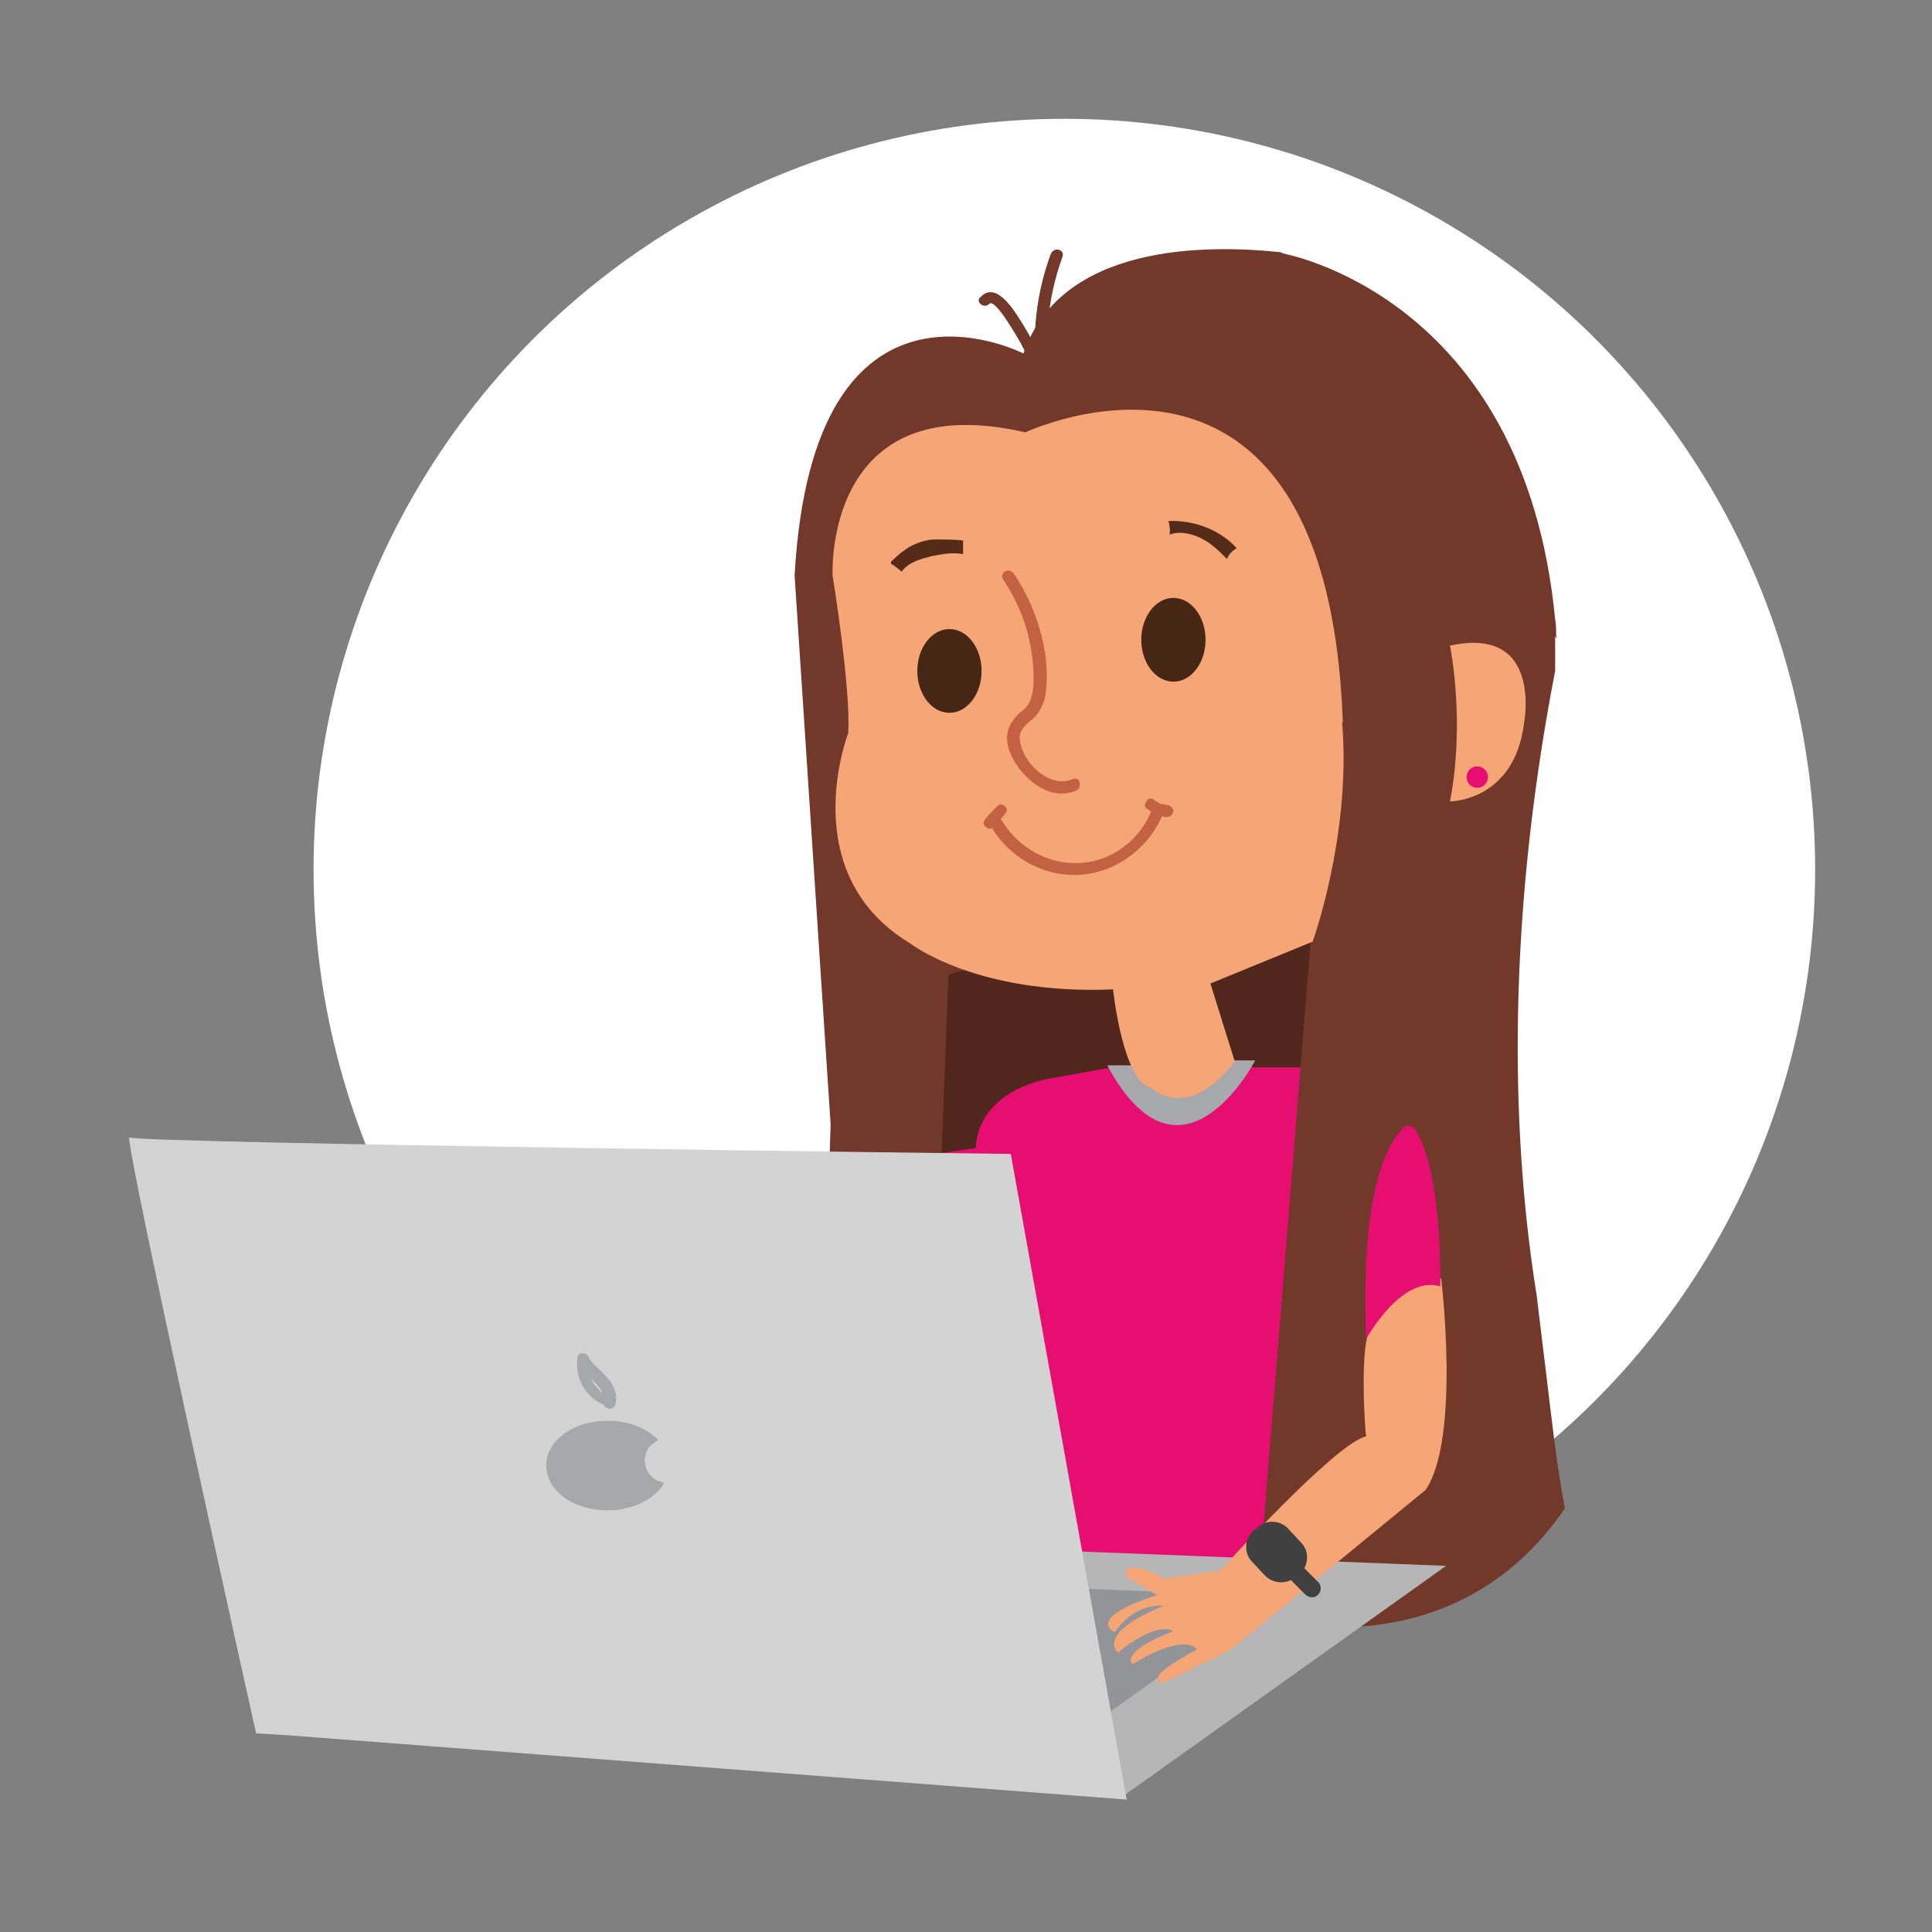 <?xml version="1.0" encoding="utf-8"?>
<!-- Generator: Adobe Illustrator 24.0.1, SVG Export Plug-In . SVG Version: 6.00 Build 0)  -->
<svg version="1.1" id="Layer_1" xmlns="http://www.w3.org/2000/svg" xmlns:xlink="http://www.w3.org/1999/xlink" x="0px" y="0px"
	 viewBox="0 0 198.4 198.4" style="enable-background:new 0 0 198.4 198.4;" xml:space="preserve">
<rect x="0" y="0" width="198.4" height="198.4" fill="#808080" stroke="none"/>
<style type="text/css">
	.st0{fill:#FFFFFF;}
	.st1{fill:#51261D;}
	.st2{fill:#E70E71;}
	.st3{fill:#72382A;}
	.st4{fill:#F5A576;}
	.st5{fill:#A6A8AB;}
	.st6{fill:#462615;}
	.st7{fill:#C36242;}
	.st8{fill:#552B18;}
	.st9{fill:#B6B6B6;}
	.st10{fill:#929497;}
	.st11{fill:#D3D3D3;}
	.st12{fill:#404041;}
</style>
<g>
	<circle class="st0" cx="109.3" cy="89.3" r="77.1"/>
	<path class="st1" d="M156.5,132.4l-13.2-43.2l-50.6,7.1l-8.8,66.2l75.6-10.3C157.7,145.9,156.8,139.2,156.5,132.4z"/>
	<path class="st2" d="M115.6,180.7c0.7-0.2,1.5-0.5,2.2-0.7c0.3-0.5,0.7-1,1.3-1.4c4.8-3.2,9.7-6.2,14.9-8.5l5.6-60.5H114l-17.2,8.2
		l-1.6,18l6.3,46.6l12.3-1.3C114.5,181,115,180.8,115.6,180.7z"/>
	<path class="st3" d="M158.7,140.4c-0.3-2.4-0.6-4.9-0.9-7.4c-2.3-14.3-3.5-36.2,1.9-64.1c0,0,0-0.1,0-0.4c0-1.2,0-2.3,0-3.5
		c0,0,0-0.1,0-0.1c-1.1-6.5-2.9-12.9-5.8-19.2c-2.6-5.5-5.8-11.3-11.1-14.5c-3.6-2.1-7.6-3.4-11.3-5.3c-7.6-0.8-22.5-0.9-26.4,10.4
		c0,0-21.6-11.1-23.5,22.8l3.7,56.4l-1.6,47c0,0,4.1,6.4,11.4,1.5c0,0,2.2-62.4,2.3-63.8c0.1-1.4,37.2-3.6,37.2-3.6L129,166
		c0,0,19.8,6.3,31.7-11.1C159.8,150.2,159.3,145.3,158.7,140.4z"/>
	<path class="st4" d="M85.5,59.1c0,0-1-19.5,19.8-14.7c0,0,31-14.7,32.6,29.8l-48.6-6.3L85.5,59.1z"/>
	<path class="st5" d="M116.1,109.4c-0.1-0.3,10.6-0.5,10.6-0.5h2.2c0,0-7.6,14.6-15.2,0.5H116.1z"/>
	<path class="st4" d="M85.5,59.1c0,0,1.9,11.7,1.6,16.2c0,0-5.6,14.4,6.4,21.6c0,0,6.8,5.3,20.8,4.7c0,0,1,9.5,3.9,10.1
		c0,0,3.7,3.7,8.6-2.7l-2.5-8l10.5-4.3c0,0,8.6-23.8-2.5-37.6l-3.5-4.7c0,0-11.9,5.6-22.4-2.5C106.3,51.9,93.6,64.7,85.5,59.1z"/>
	<path class="st4" d="M148.9,66.3c0,0,1.6,7.7,0,16c0,0,6.6,0,7.6-8C156.5,74.3,158.5,64.2,148.9,66.3z"/>
	<ellipse class="st6" cx="97.5" cy="68.9" rx="3.3" ry="4.3"/>
	<ellipse class="st6" cx="120.5" cy="65.7" rx="3.3" ry="4.3"/>
	<g>
		<g>
			<path class="st7" d="M103,59.5c1.5,2.2,2.5,4.7,2.9,7.3c0.2,1.2,0.3,2.6,0.2,3.8c-0.1,0.7-0.2,1.5-0.8,2.1
				c-0.4,0.4-0.9,0.7-1.2,1.2c-1.4,1.7-0.4,3.8,0.7,5.2c1.4,1.7,3.5,3,5.7,2.1c0.7-0.3,0.4-1.5-0.3-1.2c-2.3,1-4.9-1.4-5.4-3.6
				c-0.4-1.4,0.6-2,1.5-2.8c0.6-0.7,1-1.6,1.1-2.5c0.5-4.2-1-8.8-3.3-12.2C103.6,58.2,102.6,58.8,103,59.5L103,59.5z"/>
		</g>
	</g>
	<g>
		<g>
			<path class="st7" d="M101.8,84.9c1.9,3.3,5.7,5.3,9.5,4.9c3.7-0.4,6.9-3,8.2-6.4c0.3-0.8-0.9-1.1-1.2-0.3c-1.1,3-4,5.3-7.2,5.5
				c-3.3,0.3-6.5-1.5-8.2-4.3C102.5,83.6,101.4,84.2,101.8,84.9L101.8,84.9z"/>
		</g>
	</g>
	<g>
		<g>
			<path class="st7" d="M117.7,83c0.3,0.2,0.6,0.4,1,0.6c0.2,0.1,0.4,0.2,0.6,0.2c0.2,0.1,0.4,0.1,0.6,0.1c0.1,0,0.3-0.1,0.4-0.2
				c0.1-0.1,0.2-0.3,0.2-0.4c0-0.2-0.1-0.3-0.2-0.4c0,0-0.1-0.1-0.1-0.1c-0.1-0.1-0.2-0.1-0.3-0.1c0,0,0,0,0,0c0.1,0,0.1,0,0.2,0
				c-0.3,0-0.6-0.1-0.9-0.2c0,0,0.1,0,0.1,0.1c-0.3-0.1-0.5-0.3-0.7-0.4c0,0,0.1,0.1,0.1,0.1c0,0-0.1,0-0.1-0.1
				c-0.1-0.1-0.3-0.2-0.4-0.2c-0.2,0-0.3,0.1-0.4,0.2c-0.1,0.1-0.2,0.3-0.2,0.4C117.5,82.7,117.6,82.9,117.7,83L117.7,83z"/>
		</g>
	</g>
	<g>
		<g>
			<path class="st7" d="M102,84.9c0.4-0.4,0.8-0.8,1.2-1.3c0.1-0.1,0.2-0.3,0.2-0.4c0-0.2-0.1-0.3-0.2-0.4c-0.1-0.1-0.3-0.2-0.4-0.2
				c-0.2,0-0.3,0.1-0.4,0.2c-0.4,0.4-0.8,0.8-1.2,1.3c-0.1,0.1-0.2,0.3-0.2,0.4c0,0.2,0.1,0.3,0.2,0.4c0.1,0.1,0.3,0.2,0.4,0.2
				C101.7,85.1,101.9,85.1,102,84.9L102,84.9z"/>
		</g>
	</g>
	<g>
		<path class="st8" d="M92.6,58.7c0.7-1,2-1.3,3.1-1.6c1.1-0.2,2.1-0.4,3.2-0.2c0-0.5,0-0.9,0-1.4c-0.9-0.1-1.8-0.1-2.8-0.1
			s-1.8,0.3-2.6,0.7c-0.7,0.4-1.3,0.9-1.9,1.5c-0.1,0-0.1,0.1-0.1,0.2c0,0,0,0,0,0.1C91.9,58.1,92.2,58.4,92.6,58.7
			C92.5,58.7,92.5,58.6,92.6,58.7"/>
	</g>
	<g>
		<path class="st8" d="M120,53.5c0.1,0.5,0.2,0.9,0.1,1.4c1.1-0.4,2.3-0.1,3.3,0.4s1.8,1.3,2.6,2.1c0.2-0.5,0.6-0.9,1-1.1
			C125.3,54.4,122.6,53.4,120,53.5"/>
	</g>
	<path class="st3" d="M159.8,65.1c0-0.5,0-1-0.1-1.5C156.5,30.2,131.6,26,131.6,26l8.7,16.1l19.6,23.5
		C159.8,65.4,159.8,65.2,159.8,65.1z"/>
	<polygon class="st9" points="115.4,184.4 148.5,160.8 102.6,159 	"/>
	<polygon class="st10" points="106.3,181.3 130.6,163.9 96.9,162.6 	"/>
	<path class="st11" d="M29.6,178.2l86.1,6.6l-11.9-66.3c0,0-89.7-1.1-90.5-1.7c-0.8-0.7,13,61.2,13,61.2L29.6,178.2z"/>
	<path class="st4" d="M140.9,136.3c0,0,3.3-6.5,7.1-5c0,0,2,16.4-1.6,21.7l-20,16.4l-6.9,3.4c0,0-2.8-0.1,3.4-3.4c0,0-1-1.9-6.6,1.5
		c0,0-1.5-1.2,4.2-3.4c0,0-1.5-1.2-5.7,2.2c0,0-2.4-1.9,4.7-4.8c0,0-2.9-0.4-5,2.7c0,0-3.3-1.3,4.3-3.8l-3.2-1.9c0,0-0.6-2.2,4,0.2
		l5.7-0.8c0,0,11.8-13.1,15-13.8C140.2,147.5,139.5,137.3,140.9,136.3z"/>
	<path class="st2" d="M144.4,115.6c-1.3,1-4.8,5.2-4.1,21.9c0,0,3.6-6.6,7.6-5.4c0,0,0.3-12-2.7-16.3
		C145,115.7,144.7,115.6,144.4,115.6z"/>
	<polygon class="st2" points="113.7,109.7 97,112.7 96.8,117.9 112.7,116.7 	"/>
	<path class="st12" d="M129.9,161.8l-1.3-1.4c-0.9-0.9-0.8-2.4,0.1-3.2l0.4-0.3c0.9-0.9,2.4-0.8,3.2,0.1l1.3,1.4
		c0.9,0.9,0.8,2.4-0.1,3.2l-0.4,0.3C132.2,162.7,130.8,162.7,129.9,161.8z"/>
	<path class="st12" d="M134.1,163.8l-4.5-4.5c-0.3-0.3-0.3-0.9,0-1.2l0.1-0.1c0.3-0.3,0.9-0.3,1.2,0l4.5,4.5c0.3,0.3,0.3,0.9,0,1.2
		l-0.1,0.1C135,164.1,134.5,164.1,134.1,163.8z"/>
	<path class="st1" d="M107.2,110.9c0,0-6.7,1.2-7,7l-3.5,0.5l0.3-7.4l9.9-4.1L107.2,110.9z"/>
	<path class="st5" d="M67.4,152c-0.2-0.1-0.3-0.2-0.5-0.4c-0.3-0.3-0.5-0.6-0.6-1c0-0.2-0.1-0.4-0.1-0.6c0-0.3,0.1-0.6,0.2-0.9
		c0.1-0.3,0.2-0.5,0.5-0.7c0.2-0.2,0.4-0.4,0.7-0.5c-1.1-1.2-3-2-5.2-2c-3.5,0-6.3,2-6.3,4.6s2.8,4.6,6.3,4.6c2.6,0,4.9-1.2,5.8-2.8
		C68,152.2,67.7,152.1,67.4,152z"/>
	<g>
		<g>
			<path class="st5" d="M62.2,143.2C62.3,143.3,62.2,143.2,62.2,143.2c-0.1,0-0.1-0.1-0.2-0.1c-0.1,0-0.2-0.1-0.2-0.1
				c-0.1-0.1-0.2-0.1-0.2-0.2c0.1,0.1,0,0,0,0c0,0-0.1-0.1-0.1-0.1c-0.3-0.3-0.5-0.5-0.7-0.9c0-0.1-0.1-0.2-0.1-0.3
				c0,0,0-0.1-0.1-0.1c0,0.1,0,0,0-0.1c-0.1-0.2-0.1-0.4-0.2-0.6c0,0,0-0.1,0-0.1c0,0,0-0.2,0-0.1c0,0.1,0-0.1,0-0.1
				c0,0,0-0.1,0-0.1c0-0.1,0-0.2,0-0.3c0,0,0-0.1,0-0.1c0,0,0-0.2,0-0.1c-0.4,0-0.8,0.1-1.1,0.1c0.4,0.8,1.1,1.4,1.7,2
				c0.3,0.3,0.6,0.6,0.8,1c0.1,0.2,0.2,0.3,0.2,0.6c0,0.1,0-0.1,0,0c0,0.1,0,0.1,0,0.2c0,0.1,0,0.1,0,0.2c-0.2,0.8,1,1.1,1.2,0.3
				c0.3-1.1-0.3-2.2-1-2.9c-0.6-0.7-1.4-1.2-1.8-2c-0.2-0.5-1.1-0.4-1.1,0.1c-0.3,2.1,0.8,4.1,2.8,4.9c0.3,0.1,0.7-0.1,0.8-0.4
				C62.8,143.6,62.5,143.4,62.2,143.2L62.2,143.2z"/>
		</g>
	</g>
	<circle class="st2" cx="151.7" cy="79.8" r="1.1"/>
	<g>
		<g>
			<path class="st3" d="M101.6,31.2c0.6-0.6,2.9,3.5,3.2,4c0.9,1.7,1.6,3.5,2,5.3c0.2,0.8,1.4,0.5,1.2-0.3
				c-0.9-4.6-0.5-9.4,1.1-13.8c0.3-0.8-0.9-1.1-1.2-0.3c-1.7,4.6-2.1,9.6-1.1,14.5c0.4-0.1,0.8-0.2,1.2-0.3
				c-0.6-2.4-1.6-4.8-2.9-6.9c-0.7-1.1-2.7-4.7-4.4-2.9C100.1,30.9,101,31.8,101.6,31.2L101.6,31.2z"/>
		</g>
	</g>
</g>
</svg>
